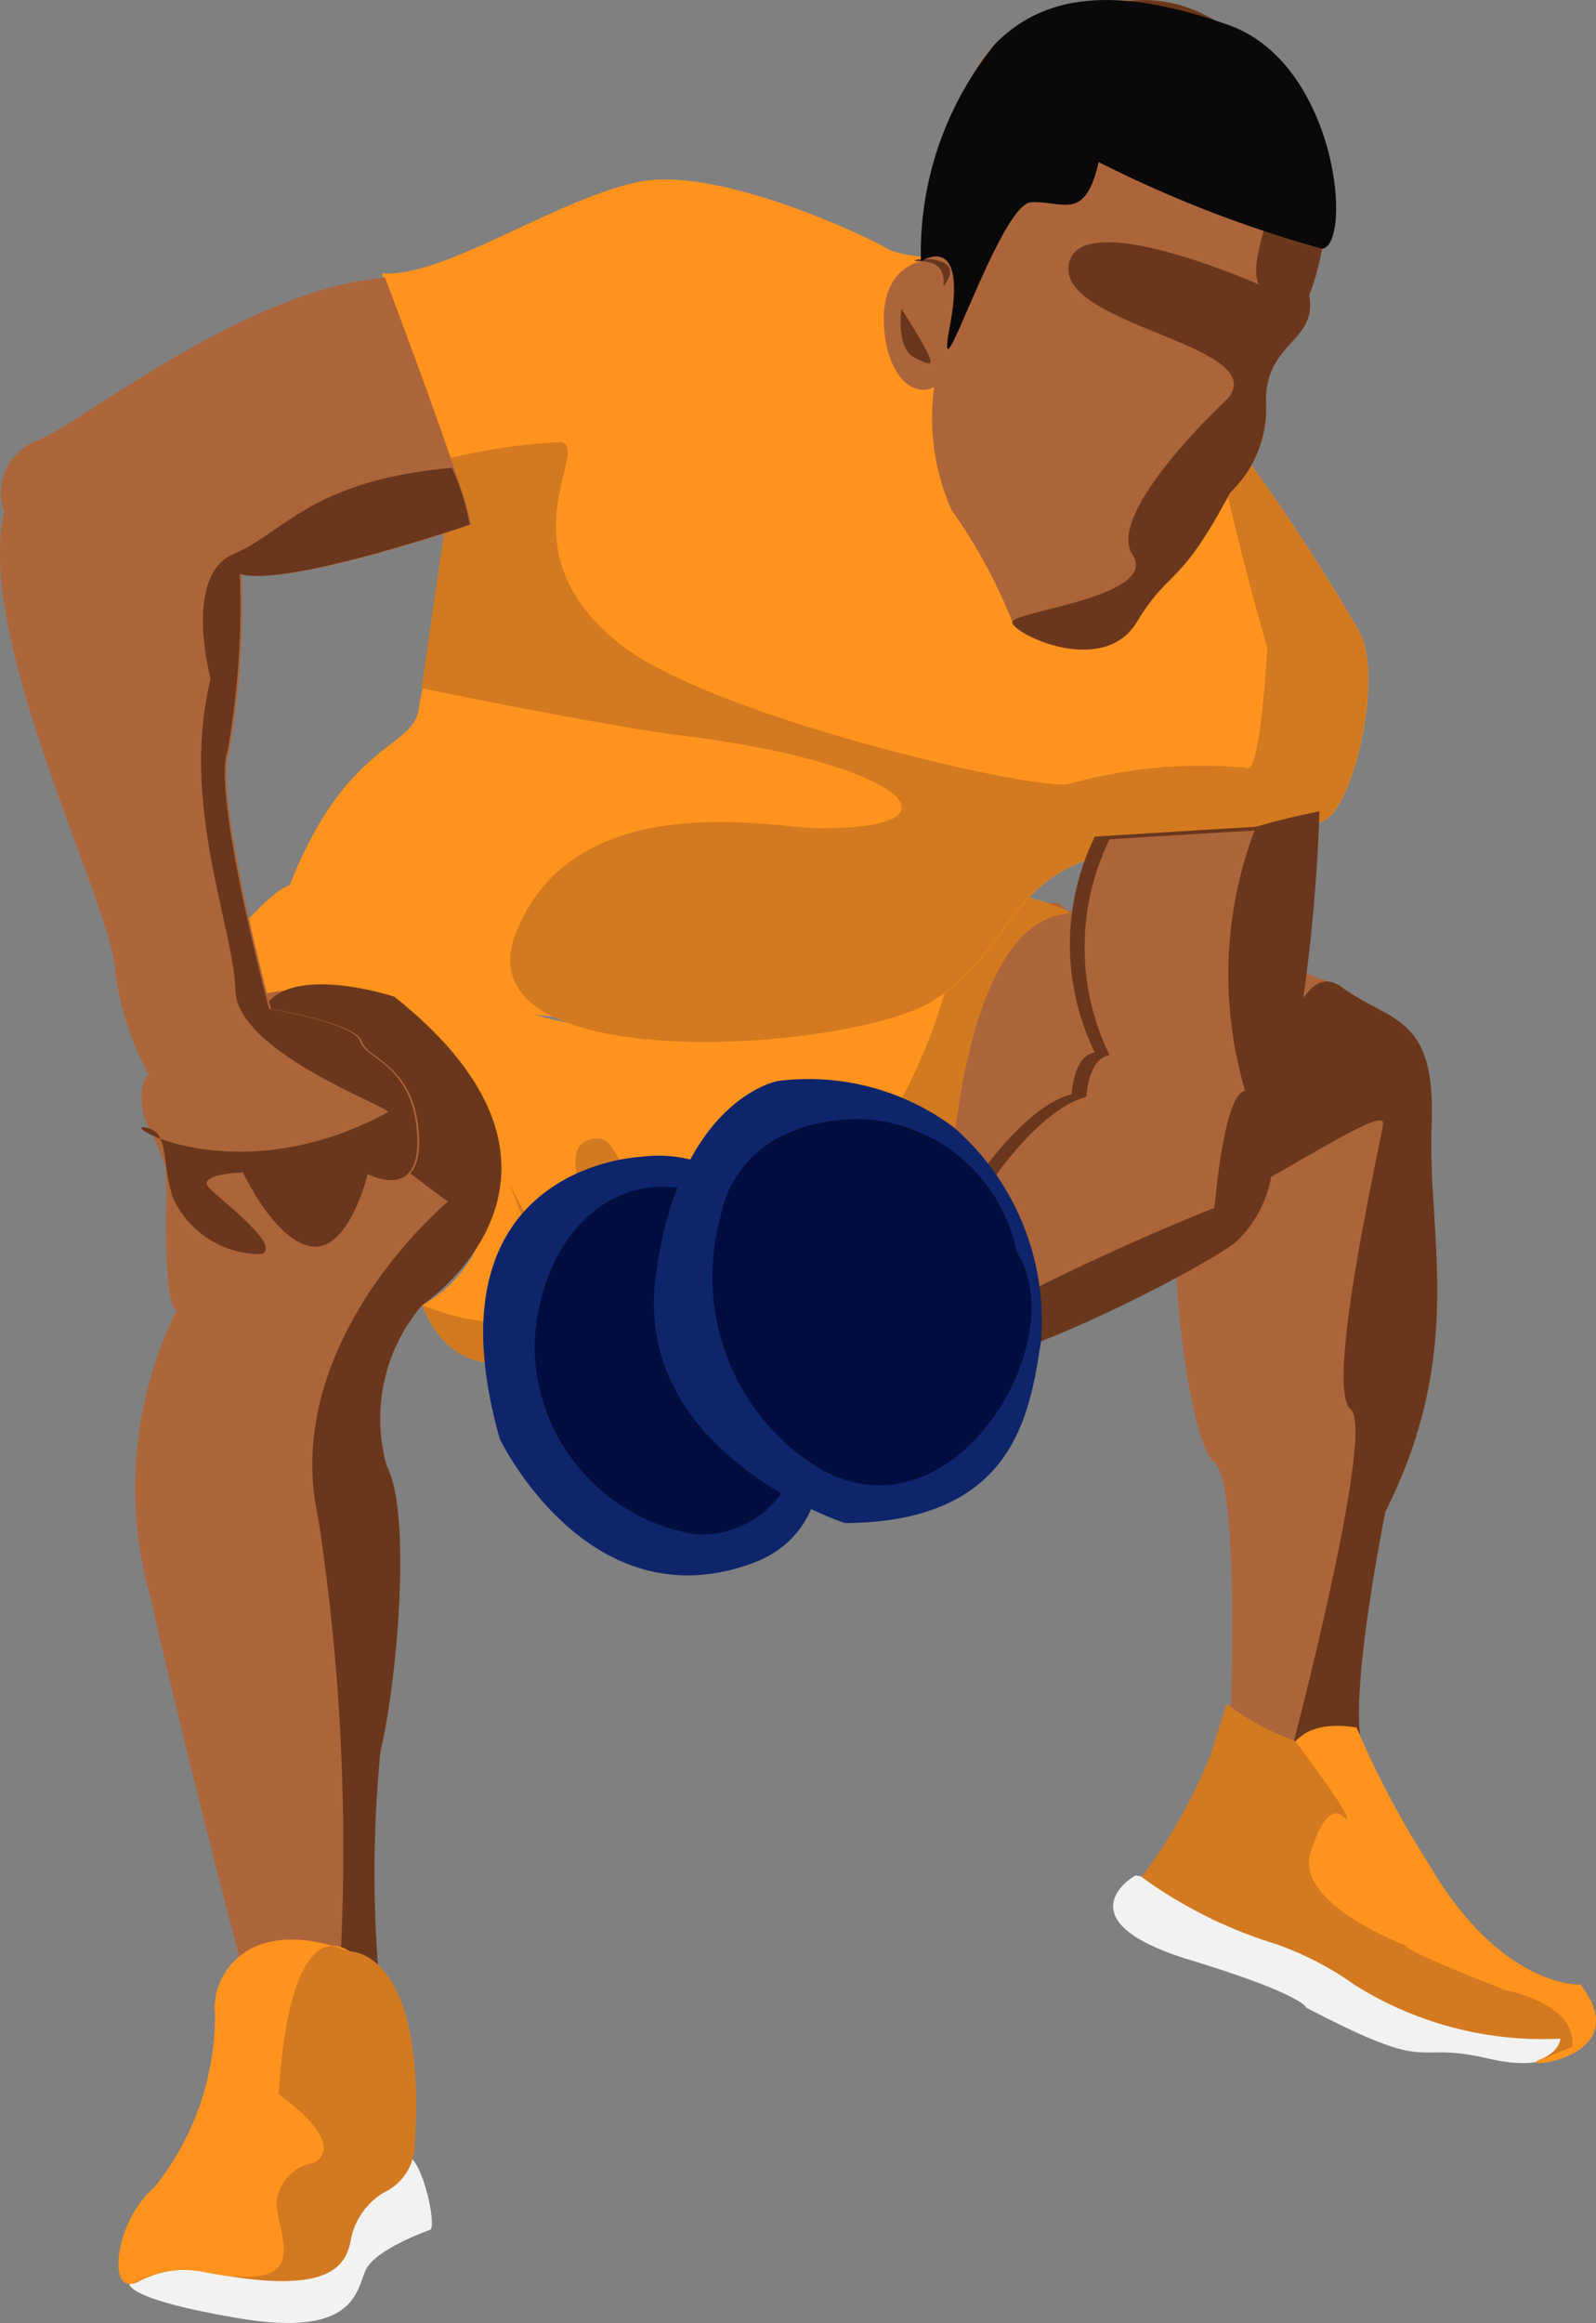 <svg xmlns="http://www.w3.org/2000/svg" width="23.613" height="34.343" viewBox="0 0 23.613 34.343">
  <rect x="0" y="0" width="23.613" height="34.343" fill="#808080" stroke="none"/>
  <g id="Group_728" data-name="Group 728" transform="translate(-73.509 -1012.344)">
    <g id="Group_724" data-name="Group 724" transform="translate(75.26 1015)">
      <path id="Path_588" data-name="Path 588" d="M124.294,1208.583a5.073,5.073,0,0,1,1.573.365c.342.251-1.665-.844-1.8,5.518a2.331,2.331,0,0,1-2.645.593c-1.824-.547-4.264,1.8-5.085-.274,0,0,1.573-.73.753-2.85s-2.759-1.984-3.991-1.277.775-1.961,1.277-2.075,2.1,1.551,3.9,1.984S124.385,1210.475,124.294,1208.583Z" transform="translate(-111.842 -1198.148)" fill="#ff931e"/>
      <path id="Path_589" data-name="Path 589" d="M107.423,1246.678a18.335,18.335,0,0,1,0-3.6c.228-.912.479-3.489.091-4.219a2.583,2.583,0,0,1,.524-2.371c.318-.215,2.314-2-.8-4.476,0,0-3.209-1.248-2.981,2.788,0,0-.057,1.756.154,1.756a5.9,5.9,0,0,0-.4,4.218c.593,2.622,1.551,6.225,1.551,6.225S107.195,1247.75,107.423,1246.678Z" transform="translate(-103.544 -1219.848)" fill="#ac653a"/>
      <path id="Path_590" data-name="Path 590" d="M132.529,1245.483a18.335,18.335,0,0,1,0-3.6c.228-.912.479-3.489.091-4.219a2.583,2.583,0,0,1,.524-2.371c.318-.215,2.708-2.081-.41-4.561,0,0-2.212-.73-2.007.73a32.773,32.773,0,0,0,2.8,2.3s-2.508,2.075-1.915,4.7a32.276,32.276,0,0,1,.287,7.13S132.3,1246.555,132.529,1245.483Z" transform="translate(-128.651 -1218.653)" fill="#6a371d"/>
      <path id="Path_591" data-name="Path 591" d="M278.43,1224.5s.137-3.455-.239-3.763-.65-2.859-.547-3.431-1.482,1.492-3.443.786,1.186-6.5,1.8-5.519a18.435,18.435,0,0,1,4.07,1.135c.718.529,1.4.393,1.334,2.035s.513,3.34-.684,5.723c0,0-.675,3.306-.252,3.648S278.874,1225.388,278.43,1224.5Z" transform="translate(-261.975 -1201.773)" fill="#ac653a"/>
      <path id="Path_592" data-name="Path 592" d="M282.839,1241.367s1.266-4.784.889-5.092.376-3.639.479-4.211-4.526,3.055-6.487,2.348,4.2-3.648,4.811-2.668c0,0,.342-2.245,1.06-1.715s1.4.393,1.334,2.035.513,3.34-.684,5.723c0,0-.675,3.306-.252,3.648S283.284,1242.256,282.839,1241.367Z" transform="translate(-265.495 -1218.094)" fill="#6a371d"/>
      <path id="Path_593" data-name="Path 593" d="M175.123,1208.661a5.07,5.07,0,0,1,1.573.365c.342.251-1.665-.844-1.8,5.519a2.331,2.331,0,0,1-2.645.593c-1.824-.547-4.264,1.8-5.085-.274,0,0,2.383,1.016,1.562-1.1s.447,1.387.752,0c.137-.62-.3-1.244.205-1.358s.182.925,1.984,1.358S175.214,1210.554,175.123,1208.661Z" transform="translate(-162.671 -1198.226)" fill="#d37a20"/>
      <g id="Group_722" data-name="Group 722" transform="translate(0 26.019)">
        <path id="Path_594" data-name="Path 594" d="M106.66,1490.537s-.824.285-.958.607-.18.986-1.872.7-1.617-.511-1.617-.511.61-.792,3.16-.551c.164.016.045-1.735.958-1.346C106.564,1489.537,106.764,1490.5,106.66,1490.537Z" transform="translate(-102.049 -1486.246)" fill="#f2f2f2"/>
        <path id="Path_595" data-name="Path 595" d="M103.545,1442.549s1.123,0,.943,2.844a.793.793,0,0,1-.462.721,1.045,1.045,0,0,0-.482.683c-.075.455-.389.834-2.141.493a1.455,1.455,0,0,0-.988.131c-.464.267-.359-.871.24-1.383a4.063,4.063,0,0,0,.9-2.579C101.494,1442.928,102.018,1441.98,103.545,1442.549Z" transform="translate(-100.102 -1442.373)" fill="#d37a20"/>
        <path id="Path_596" data-name="Path 596" d="M103.19,1442.549s-.868-.734-1.047,2.111c0,0,1.037.707.525,1.01a.672.672,0,0,0-.55.526c-.075.455.683,1.435-1.069,1.094a1.455,1.455,0,0,0-.988.131c-.464.267-.359-.871.24-1.383a4.063,4.063,0,0,0,.9-2.579C101.138,1442.928,101.663,1441.98,103.19,1442.549Z" transform="translate(-99.771 -1442.373)" fill="#ff931e"/>
      </g>
      <g id="Group_723" data-name="Group 723" transform="translate(14.719 22.532)">
        <path id="Path_597" data-name="Path 597" d="M323.37,1429.888s-.035-.192-1.724-.706-1.059-1.1-.8-1.248a9.918,9.918,0,0,1,3.313,1.248,8.945,8.945,0,0,0,2.9,1.073c.3-.068.229.671-.981.389S325.333,1430.914,323.37,1429.888Z" transform="translate(-320.515 -1425.396)" fill="#f2f2f2"/>
        <path id="Path_598" data-name="Path 598" d="M328.069,1390.088l-.238.761a7.865,7.865,0,0,1-1.019,1.8,6.7,6.7,0,0,0,1.962.983,4.643,4.643,0,0,1,1.193.614,5.224,5.224,0,0,0,3.039.793s.011.185-.317.318,1.461-.027.616-1.119c0,0-1.18.063-2.262-1.811,0,0-.976-1.194-.945-1.4,0,0-.736-.729-1.009-.385A3.959,3.959,0,0,1,328.069,1390.088Z" transform="translate(-326.392 -1390.088)" fill="#d37a20"/>
        <path id="Path_599" data-name="Path 599" d="M364.575,1399.924c-.328.133,1.461-.027.616-1.119,0,0-1.18.063-2.262-1.811a13.821,13.821,0,0,1-1.051-1.989s-.63-.136-.9.208c0,0,1.069,1.421.67,1.085,0,0-.214-.207-.452.554s1.422,1.379,1.422,1.379-.151.022,1.466.656c0,0,1.049.188.986.837" transform="translate(-358.277 -1394.652)" fill="#ff931e"/>
      </g>
      <path id="Path_600" data-name="Path 600" d="M138.325,1053.555a19.472,19.472,0,0,0,.912,2.759c.182.091,0,1.117,0,1.117l.182.775a7.234,7.234,0,0,0-.547,1.756c-.046.639-1.049.456-1.915,2.645s8.4,2.463,9.554,1.687,1.072-1.779,2.508-2.143c0,0,2.668-.5,3.147-.479s.981-2.052.638-2.782a28.586,28.586,0,0,0-1.915-2.9c-.616-.889-4.355-2.691-4.355-2.691a1.484,1.484,0,0,1-.707-.091c-.205-.137-2.508-1.254-3.717-1S139.192,1053.646,138.325,1053.555Z" transform="translate(-134.424 -1052.173)" fill="#ff931e"/>
      <path id="Path_601" data-name="Path 601" d="M169.118,1107.74a8.573,8.573,0,0,0-1.722.262c.182.091-.065,1.565-.065,1.565l-.261,1.812s2.717.562,3.86.7c3.3.411,4.3,1.392,1.984,1.369-.64-.006-3.58-.644-4.447,1.545s5.049,1.762,6.2.986,1.072-1.779,2.508-2.143c0,0,2.668-.5,3.147-.479s.981-2.052.638-2.782a28.6,28.6,0,0,0-1.915-2.9c-.616-.889.536,3.108.536,3.108s-.1,1.909-.308,1.772a7.263,7.263,0,0,0-2.629.24c-.51.106-5.242-.993-6.6-2.04C168.187,1109.329,169.619,1107.792,169.118,1107.74Z" transform="translate(-162.583 -1103.86)" fill="#d37a20"/>
    </g>
    <g id="Group_725" data-name="Group 725" transform="translate(73.509 1016.451)">
      <path id="Path_602" data-name="Path 602" d="M246.582,1198.437a3.638,3.638,0,0,1,0-3.192s2.942-.183,3.078-.183a22.909,22.909,0,0,1-.319,2.942c-.023.3-.137,1.482-.41,1.665a1.73,1.73,0,0,1-.547,1.551c-.707.5-3.42,1.87-4.287,1.824s-2.714.068-2.486-.365a23.966,23.966,0,0,1,3.192-2.326s.73-1.116,1.437-1.3C246.24,1199.053,246.263,1198.482,246.582,1198.437Z" transform="translate(-230.384 -1186.984)" fill="#6a371d"/>
      <path id="Path_603" data-name="Path 603" d="M249.836,1199.041a3.638,3.638,0,0,1,0-3.192s2.942-.182,3.078-.182a22.921,22.921,0,0,1-.319,2.942c-.023.3-.137,1.482-.411,1.664a1.73,1.73,0,0,1-.547,1.551c-.707.5-3.42,1.87-4.287,1.824s-2.714.068-2.486-.365a23.955,23.955,0,0,1,3.192-2.326s.73-1.116,1.437-1.3C249.494,1199.657,249.516,1199.087,249.836,1199.041Z" transform="translate(-233.42 -1187.548)" fill="#ac653a"/>
      <path id="Path_604" data-name="Path 604" d="M80.484,1077.573s-2.714.935-3.4.73a12.253,12.253,0,0,1-.182,2.622c-.228.661.616,3.808.616,3.808s1.254.205,1.345.479.775.342.844,1.368-.73.593-.73.593-.274,1.14-.821,1.072-1.026-1.094-1.026-1.094-.593-.091-.388.114.981.98.661,1.094a1.426,1.426,0,0,1-1.3-.821,5.79,5.79,0,0,0-.388-1.049c-.182-.3-.114-.775,0-.775a4.37,4.37,0,0,1-.5-1.528c-.023-.935-2.1-4.948-1.642-6.8a.815.815,0,0,1,.479-1.049c.752-.319,3.078-2.235,5.153-2.417C79.207,1073.924,80.347,1076.934,80.484,1077.573Z" transform="translate(-73.509 -1073.924)" fill="#ac653a"/>
      <path id="Path_605" data-name="Path 605" d="M252.45,1196.374a6.044,6.044,0,0,1,.16-3.9,9.539,9.539,0,0,1,.939-.228,25.741,25.741,0,0,1-.3,3.17c-.023.3-.137,1.482-.41,1.664a1.73,1.73,0,0,1-.547,1.551c-.707.5-3.42,1.87-4.287,1.824s-2.714.068-2.486-.365,2.989-.365,2.989-.365a36.8,36.8,0,0,1,3.489-1.619S252.13,1196.42,252.45,1196.374Z" transform="translate(-234.028 -1184.357)" fill="#6a371d"/>
      <path id="Path_606" data-name="Path 606" d="M109.816,1116.88s-2.714.935-3.4.73a12.247,12.247,0,0,1-.182,2.622c-.228.661.616,3.808.616,3.808s1.254.205,1.345.479.775.342.844,1.369-.73.593-.73.593-.274,1.14-.821,1.072-1.026-1.095-1.026-1.095-.7.023-.5.228,1.091.867.771.981a1.427,1.427,0,0,1-1.3-.821c-.182-.5-.048-.972-.388-1.049-.5-.114,1.293,1,3.561-.228.1-.054-2.233-.872-2.256-1.807s-.822-2.753-.366-4.6c0,0-.413-1.528.34-1.847s1.155-1.091,3.23-1.273A3.184,3.184,0,0,1,109.816,1116.88Z" transform="translate(-102.868 -1113.232)" fill="#6a371d"/>
    </g>
    <g id="Group_726" data-name="Group 726" transform="translate(80.657 1028.302)">
      <path id="Path_607" data-name="Path 607" d="M183.015,1268.647s-3.208.137-2.067,4.166c0,0,1.307,2.736,3.74,1.839s-.167-5.594-.167-5.594A1.958,1.958,0,0,0,183.015,1268.647Z" transform="translate(-180.702 -1267.5)" fill="#0e256b"/>
      <path id="Path_608" data-name="Path 608" d="M195.915,1279.6a1.448,1.448,0,0,1-1.475,1,2.834,2.834,0,0,1-2.371-2.843c.091-1.535,1.073-2.426,2.115-2.28S196.28,1279.143,195.915,1279.6Z" transform="translate(-191.307 -1273.876)" fill="#010d3e"/>
      <path id="Path_609" data-name="Path 609" d="M221.449,1258.206s-3.147-1.019-2.8-3.648,1.809-2.888,1.809-2.888a3.593,3.593,0,0,1,2.6.684,3.793,3.793,0,0,1,1.292,3.162C224.185,1256.549,223.987,1258.191,221.449,1258.206Z" transform="translate(-216.096 -1251.647)" fill="#0e256b"/>
      <path id="Path_610" data-name="Path 610" d="M236.136,1262.373a2.447,2.447,0,0,0-2.311-1.961c-1.9.015-2.067,1.444-2.067,1.444a3.321,3.321,0,0,0,1.323,3.633C235.1,1266.858,237.018,1263.726,236.136,1262.373Z" transform="translate(-228.244 -1259.827)" fill="#010d3e"/>
    </g>
    <g id="Group_727" data-name="Group 727" transform="translate(86.586 1012.344)">
      <path id="Path_611" data-name="Path 611" d="M275.921,1016.73a3.936,3.936,0,0,0,.243-1.642c-.106-.73-1.079-2.736-2.706-2.721s-2.28.319-2.828,1.794a4.87,4.87,0,0,0-.456,2.068s-.578.091-.547.912.471,1.11.745.943a3.349,3.349,0,0,0,.258,1.824,7.793,7.793,0,0,1,.9,1.657c0,.167,1.338.821,1.839,0s.623-.487,1.383-1.915a1.72,1.72,0,0,0,.532-1.338C275.268,1017.414,276.043,1017.429,275.921,1016.73Z" transform="translate(-269.627 -1012.365)" fill="#ac653a"/>
      <path id="Path_612" data-name="Path 612" d="M302.534,1016.73a3.935,3.935,0,0,0,.243-1.642c-.106-.73-1.079-2.736-2.706-2.721s2.539,1.323,1.991,2.8-.213,1.429-.213,1.429-2.6-1.16-2.858-.38c-.314.955,2.995,1.231,2.341,2.037,0,0-1.824,1.687-1.414,2.311s-1.779.836-1.779,1,1.338.821,1.839,0,.623-.487,1.383-1.915a1.72,1.72,0,0,0,.532-1.338C301.881,1017.414,302.656,1017.429,302.534,1016.73Z" transform="translate(-296.24 -1012.365)" fill="#6a371d"/>
      <path id="Path_613" data-name="Path 613" d="M276.884,1070.185s.1-.373-.327-.38S277.34,1069.615,276.884,1070.185Z" transform="translate(-276.009 -1065.942)" fill="#6a371d"/>
      <path id="Path_614" data-name="Path 614" d="M273.346,1080.763s-.086.593.2.73S273.939,1081.7,273.346,1080.763Z" transform="translate(-273.087 -1076.201)" fill="#6a371d"/>
      <path id="Path_615" data-name="Path 615" d="M280.481,1014.74a17.963,17.963,0,0,0,3.308,1.282c.454-.073.226-2.741-1.393-3.311s-2.707-.475-3.451.287a4.891,4.891,0,0,0-1.094,3.21s.693-.462.431.94.723-1.791,1.2-1.814S280.276,1015.63,280.481,1014.74Z" transform="translate(-277.303 -1012.344)" fill="#0a0809"/>
    </g>
  </g>
</svg>
